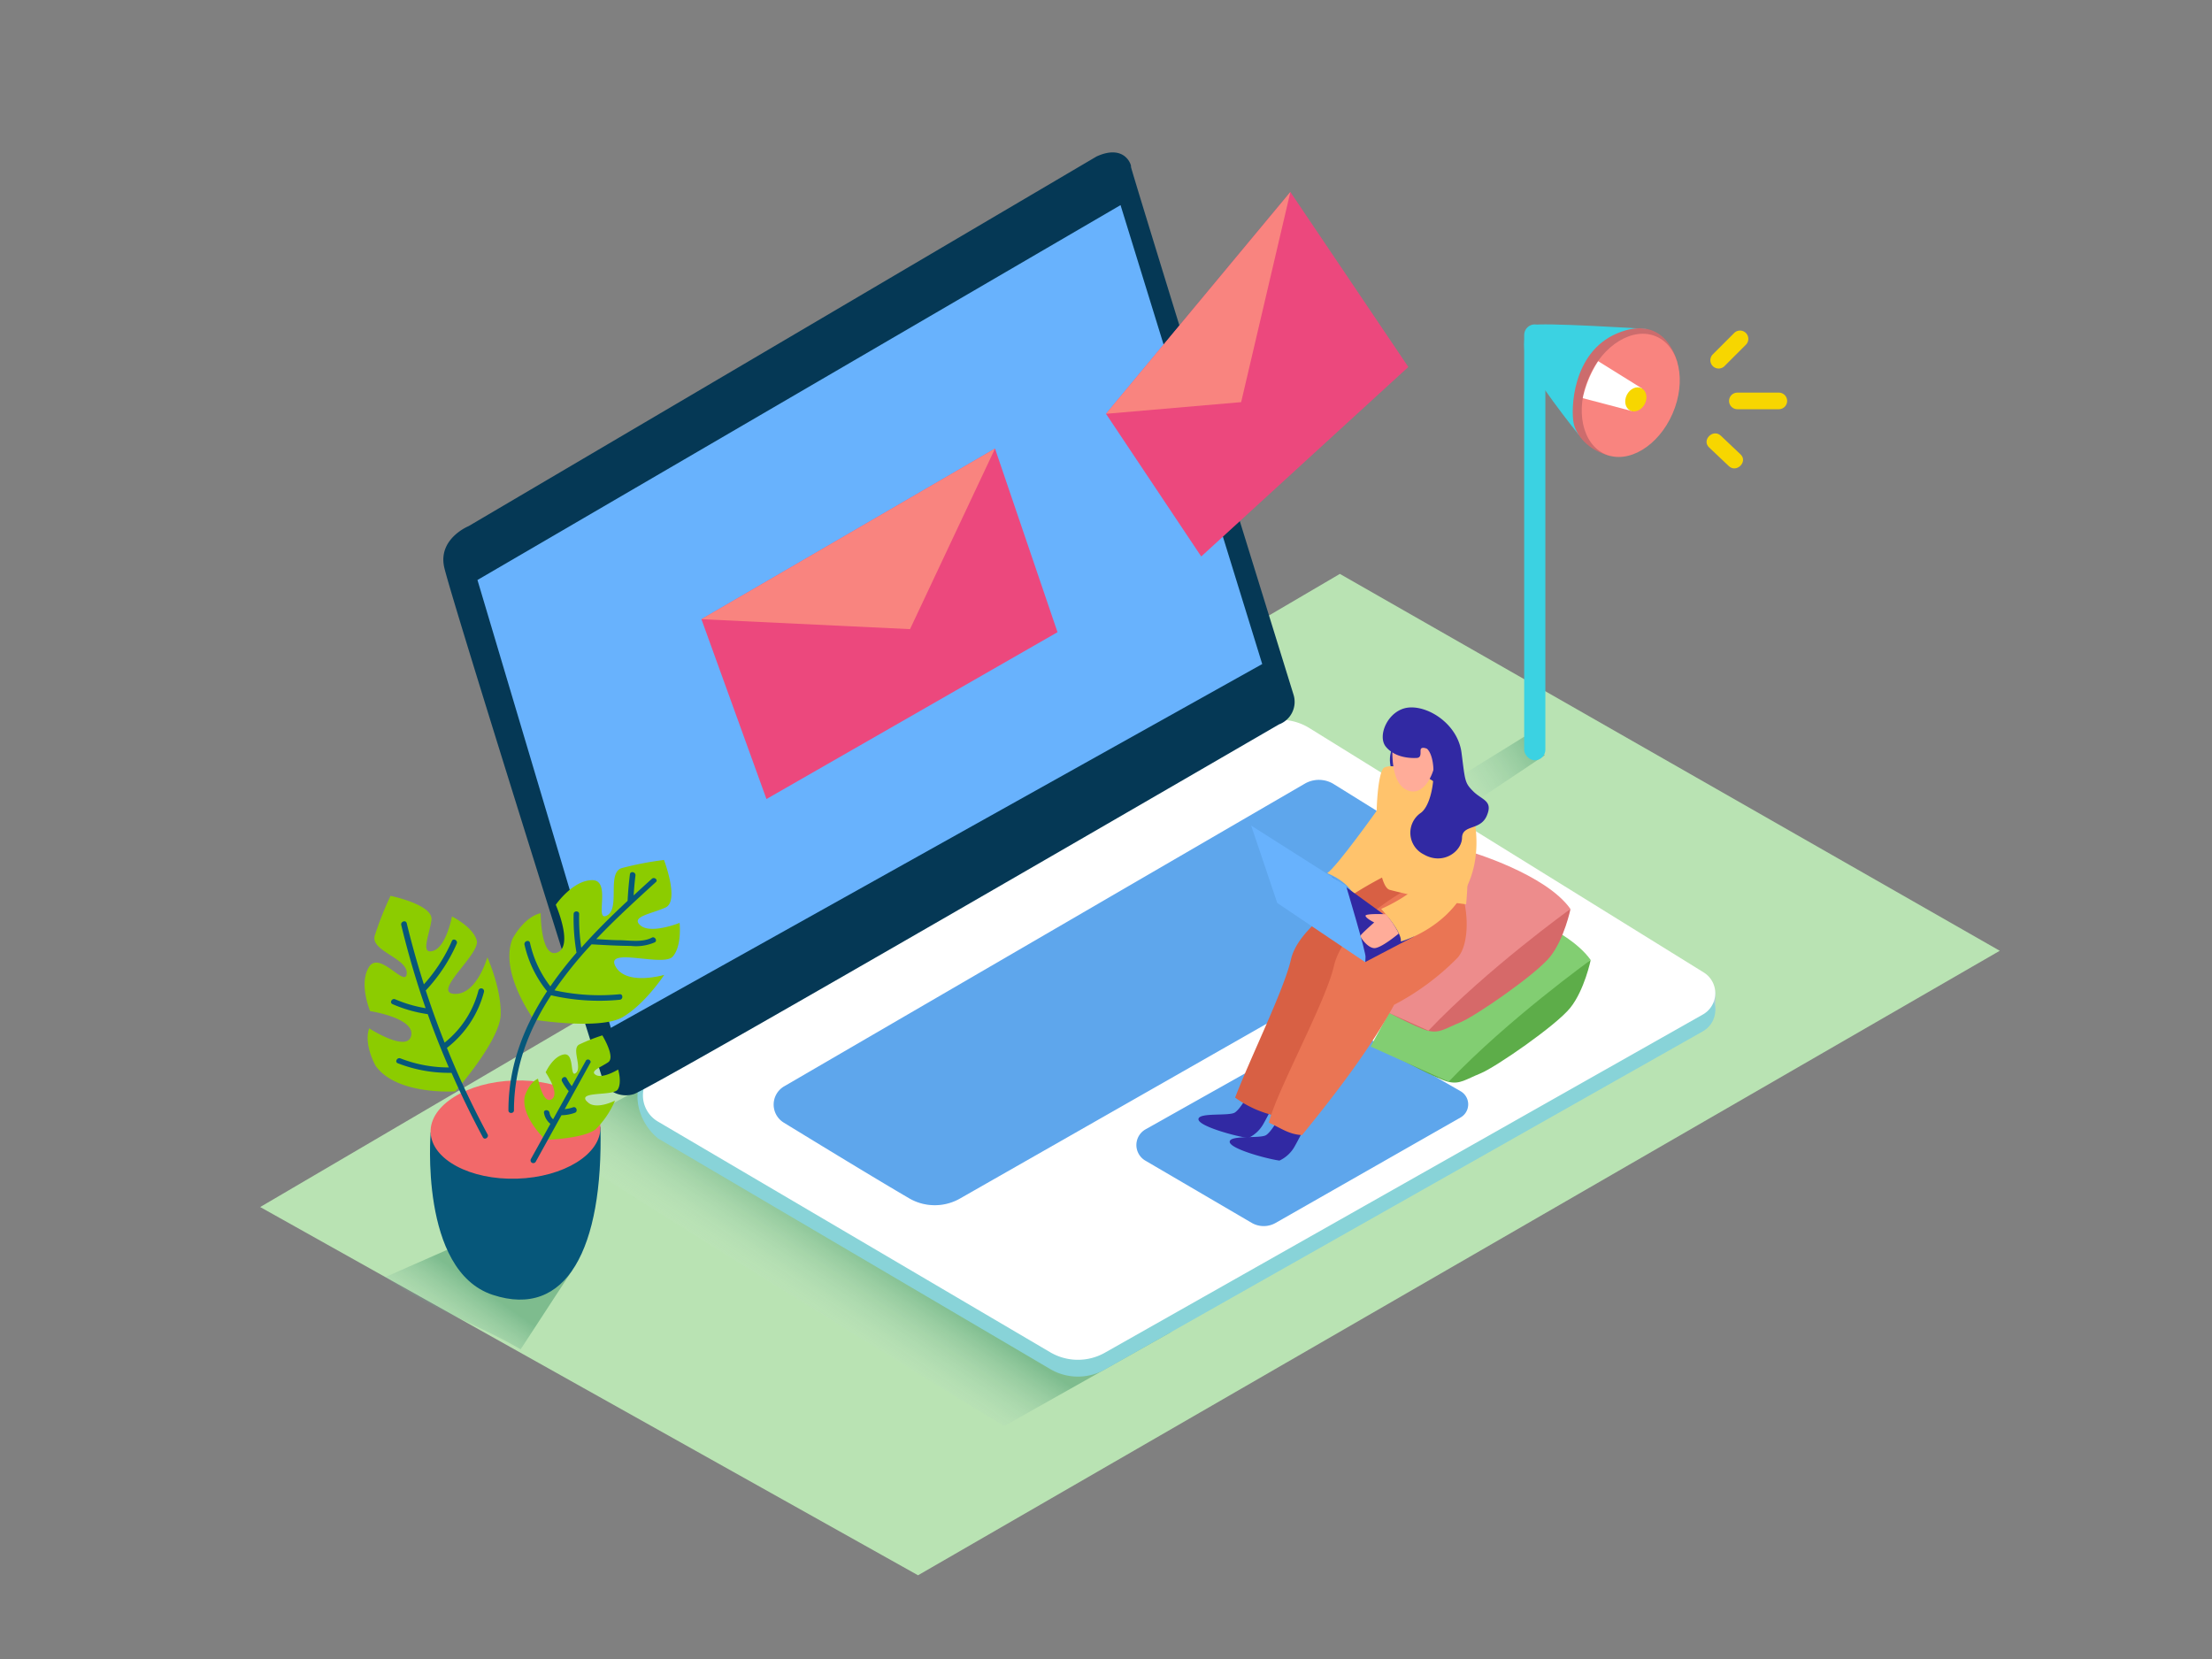 <svg id="Layer_1" data-name="Layer 1" xmlns="http://www.w3.org/2000/svg" xmlns:xlink="http://www.w3.org/1999/xlink" viewBox="0 0 400 300"><rect x="0" y="0" width="400" height="300" fill="#808080" stroke="none"/><defs><linearGradient id="linear-gradient" x1="259.01" y1="146.67" x2="278.21" y2="134.09" gradientUnits="userSpaceOnUse"><stop offset="0" stop-color="#fff" stop-opacity="0"/><stop offset="1" stop-color="#006a42"/></linearGradient><linearGradient id="linear-gradient-2" x1="143.93" y1="240.32" x2="154.55" y2="224.49" xlink:href="#linear-gradient"/><linearGradient id="linear-gradient-3" x1="75.93" y1="245.98" x2="85.72" y2="232.05" xlink:href="#linear-gradient"/></defs><title>-</title><polygon points="242.29 103.78 361.62 171.93 166.01 284.86 47.05 218.27 242.29 103.78" fill="#b9e3b3"/><path d="M251.51,155.15l27.84-18.58-3.73-3.35L248.5,150C256.63,155.82,242.88,150.1,251.51,155.15Z" opacity="0.32" fill="url(#linear-gradient)"/><path d="M181.61,257.87l30.18-17-83.85-50.57L98.64,206.12C106.77,211.94,173,252.83,181.61,257.87Z" opacity="0.32" fill="url(#linear-gradient-2)"/><path d="M94.15,244l9.27-14.2L92,221.1l-22.31,9.83C77.8,236.75,85.52,239,94.15,244Z" opacity="0.32" fill="url(#linear-gradient-3)"/><polyline points="310.18 179.17 310.18 182.82 308.33 185.08" fill="#adcee1"/><path d="M236.83,134.73l71.26,44.16a4.42,4.42,0,0,1-.15,7.6L199.8,247.65a9.9,9.9,0,0,1-9.89-.08L119,205.87c-5.16-4.24-4.77-12.21,0-12.54l107.5-58.77A10,10,0,0,1,236.83,134.73Z" fill="#88d3d8"/><path d="M236.83,131.69l71.26,44.16a4.42,4.42,0,0,1-.15,7.6L199.8,244.61a9.9,9.9,0,0,1-9.89-.08L119,202.83a5.49,5.49,0,0,1,0-9.5l107.5-61.82A10,10,0,0,1,236.83,131.69Z" fill="#fff"/><path d="M233.92,125.65s-29.59-95.51-29.41-95.51-.92-4.24-6.21-1.85L84.74,95.14s-5.51,2.23-4.43,7.36S109.24,196,109.24,196a4.8,4.8,0,0,0,5.37,1.85C118.06,196.73,231.27,131,231.27,131A4.35,4.35,0,0,0,233.92,125.65Z" fill="#053855"/><polygon points="202.63 37.09 86.34 104.88 110.46 185.87 228.25 120.08 202.63 37.09" fill="#68b2fd"/><path d="M241.21,141.81,267.26,158a3.14,3.14,0,0,1-.11,5.4l-93.52,53.31a9.2,9.2,0,0,1-9.19,0c-6-3.5-16.36-9.82-22.7-13.7a3.82,3.82,0,0,1,.07-6.57c18.91-11,80.62-46.88,94.13-54.72A5.09,5.09,0,0,1,241.21,141.81Z" fill="#68b2fd"/><path d="M239.81,185.86l-32.67,18.37a3.26,3.26,0,0,0,0,5.66l19.21,11.24a4.34,4.34,0,0,0,4.34,0l33.43-19.06a2.73,2.73,0,0,0,0-4.74l-20-11.48A4.34,4.34,0,0,0,239.81,185.86Z" fill="#68b2fd"/><path d="M241.21,141.81,267.26,158a3.14,3.14,0,0,1-.11,5.4l-93.52,53.31a9.2,9.2,0,0,1-9.19,0c-6-3.5-16.36-9.82-22.7-13.7a3.82,3.82,0,0,1,.07-6.57c18.91-11,80.62-46.88,94.13-54.72A5.09,5.09,0,0,1,241.21,141.81Z" fill="#053855" opacity="0.1"/><path d="M239.81,185.86l-32.67,18.37a3.26,3.26,0,0,0,0,5.66l19.21,11.24a4.34,4.34,0,0,0,4.34,0l33.43-19.06a2.73,2.73,0,0,0,0-4.74l-20-11.48A4.34,4.34,0,0,0,239.81,185.86Z" fill="#053855" opacity="0.1"/><polyline points="126.84 111.97 138.6 144.49 191.23 114.32 179.93 81.12" fill="#ec487d"/><polygon points="126.84 111.97 164.56 113.77 179.93 81.12 126.84 111.97" fill="#f9847f"/><polyline points="200 74.83 217.22 100.63 254.67 66.36 233.34 34.72" fill="#ec487d"/><polygon points="200 74.83 224.44 72.72 233.34 34.72 200 74.83" fill="#f9847f"/><path d="M297.67,59.47s-19.36-1.23-20.6-.66-1.74,2.62-1.27,5.48,9.7,14.36,9.7,14.36" fill="#3bd2e2"/><path d="M303.36,65.68c-.06-.2-2-9.21-11-5.37-8.08,3.46-8.33,13.77-7.78,16.29.45,2.05,2.54,4.84,6.59,5.86" fill="#cc6c6d"/><ellipse cx="294.9" cy="71.5" rx="11.6" ry="8.25" transform="translate(112.07 313.68) rotate(-66.58)" fill="#f9847f"/><path d="M286.21,72,295,74.31l1.92-4.07L289,65.31A20.09,20.09,0,0,0,286.21,72Z" fill="#fff"/><ellipse cx="295.81" cy="72.22" rx="2.26" ry="1.82" transform="translate(97.41 303.21) rotate(-63.06)" fill="#f7d600"/><rect x="275.61" y="58.66" width="3.83" height="78.82" rx="1.92" ry="1.92" transform="translate(555.06 196.14) rotate(-180)" fill="#3bd2e2"/><path d="M313.63,60.18l-3.94,3.94a1.5,1.5,0,0,0,2.12,2.12l3.94-3.94A1.5,1.5,0,0,0,313.63,60.18Z" fill="#f7d600"/><path d="M321.67,71h-7.5a1.5,1.5,0,0,0,0,3h7.5A1.5,1.5,0,0,0,321.67,71Z" fill="#f7d600"/><path d="M314.74,82.16l-3.56-3.37c-1.4-1.33-3.53.79-2.12,2.12l3.56,3.37C314,85.61,316.15,83.49,314.74,82.16Z" fill="#f7d600"/><path d="M77.88,204.75s-2.11,25,11.22,29.4,20-8.36,19.48-30.38" fill="#06577a"/><ellipse cx="93.23" cy="204.26" rx="15.36" ry="8.88" transform="translate(-6.45 3.07) rotate(-1.82)" fill="#f2696a"/><path d="M96.54,184.39s-6.3-8.51-3.87-14.61c0,0,2-3.93,5.1-4.65,0,0,0,8.26,3,7.11s-.27-8.63-.27-8.63,3.09-4.47,6.62-4.45.25,7.71,2.66,6.38-.09-7.71,2.65-8.56a58.06,58.06,0,0,1,7.64-1.47s2.85,7.44.27,8.6-6.4,1.65-4.51,3.25,7.06-.47,7.06-.47.46,4.22-1.26,6.11-12.29-1.83-10.33,1.75,8.81,1.54,8.81,1.54-3.37,5.16-7.44,7.6S96.54,184.39,96.54,184.39Z" fill="#8ccc00"/><path d="M98.64,206.12s-4.49-4.16-3.75-7.88c0,0,.74-2.45,2.4-3.18,0,0,.86,4.69,2.46,3.72s-1.08-4.87-1.08-4.87,1.27-2.87,3.29-3.23,1,4.35,2.19,3.34-.87-4.37.59-5.14a33.54,33.54,0,0,1,4.18-1.65s2.41,3.92,1.07,4.85-3.46,1.62-2.21,2.32,4-1,4-1,.71,2.35-.06,3.6-7.17.27-5.68,2.1,5.17-.07,5.17-.07a16.35,16.35,0,0,1-3.42,5.11C105.69,205.93,98.64,206.12,98.64,206.12Z" fill="#8ccc00"/><path d="M82.34,197.35s-10.56.75-14.4-4.59c0,0-2.22-3.84-1.18-6.8,0,0,6.94,4.47,7.6,1.29s-7.43-4.41-7.43-4.41-2.11-5-.19-8,6.64,3.94,6.81,1.18S67,172,67.76,169.22A58.06,58.06,0,0,1,70.62,162s7.81,1.59,7.4,4.39-2.05,6.29.32,5.55,3.39-6.21,3.39-6.21,3.81,1.88,4.48,4.34-8.15,9.38-4.08,9.65,6-6.61,6-6.61,2.54,5.62,2.41,10.36S82.34,197.35,82.34,197.35Z" fill="#8ccc00"/><path d="M117.87,158.92q-1.64,1.48-3.29,3c.08-1.2.18-2.4.33-3.6.08-.63-.89-.87-1-.24q-.3,2.4-.42,4.82c-2.88,2.69-5.74,5.51-8.38,8.48a35.69,35.69,0,0,1-.38-6.1c0-.64-1-.61-1,0a36.71,36.71,0,0,0,.52,7,69.17,69.17,0,0,0-4.73,6.09,19.81,19.81,0,0,1-3.68-7.87c-.14-.63-1.09-.33-1,.3a20.49,20.49,0,0,0,4,8.34.51.51,0,0,0,.1.09c-4.2,6.37-7,13.45-7,21.56,0,.64,1,.61,1,0,0-7.8,2.68-14.65,6.71-20.81a38.56,38.56,0,0,0,12.42.81c.64-.06.61-1.06,0-1a37.78,37.78,0,0,1-11.8-.71,72.53,72.53,0,0,1,6.7-8.31l.09,0c2.34.13,4.68.27,7,.28a8.55,8.55,0,0,0,4.33-.64c.57-.31,0-1.15-.53-.85-1.59.86-3.86.51-5.59.46-1.48,0-3-.12-4.45-.2,3.45-3.64,7.16-7,10.75-10.29C119.08,159.17,118.35,158.49,117.87,158.92Z" fill="#06577a"/><path d="M87.52,179.36a.5.5,0,0,0-1-.24,17.71,17.71,0,0,1-6.12,9.42q-1.85-4.66-3.41-9.43a29.87,29.87,0,0,0,5.6-8.46c.26-.59-.62-1.07-.88-.48A29.1,29.1,0,0,1,76.65,178c-1.16-3.64-2.2-7.33-3.1-11.05-.15-.63-1.11-.33-1,.3q1.84,7.65,4.42,15.06a23.45,23.45,0,0,1-5.51-1.61c-.59-.25-1.07.62-.48.88a24.53,24.53,0,0,0,6.37,1.81h0c1.16,3.26,2.44,6.47,3.81,9.64a24.18,24.18,0,0,1-8.75-1.64c-.59-.23-1.08.65-.48.88A25.51,25.51,0,0,0,81.65,194q2.6,5.93,5.67,11.66c.31.57,1.15,0,.85-.53a156.06,156.06,0,0,1-7.35-15.64h0A18.81,18.81,0,0,0,87.52,179.36Z" fill="#06577a"/><path d="M106,191.71l-2.6,4.7a8.62,8.62,0,0,1-.92-1.41c-.3-.57-1.14,0-.85.53a9.53,9.53,0,0,0,1.21,1.78l0,0-2.82,5.09a2,2,0,0,1-.65-1.18c-.1-.63-1.1-.6-1,0a3.15,3.15,0,0,0,1.16,2l-3.53,6.37a.5.5,0,0,0,.88.48l4.65-8.4a7.47,7.47,0,0,0,2.42-.44c.6-.22.31-1.18-.3-1a6.65,6.65,0,0,1-1.54.34l4.71-8.51A.5.5,0,0,0,106,191.71Z" fill="#06577a"/><path d="M287.65,173.6s-1.13,5.44-3.69,8.64S270.44,193,267.73,194.1s-3.71,2-5.76,1.54-9.51-4.49-9.51-4.49" fill="#5dad49"/><path d="M256.38,173.6s7-8.62,13.07-10.37c0,0,13.69,4,18.2,10.37,0,0-15,10.78-25.68,22l-14.12-6.35" fill="#82ce72"/><path d="M284,164.37s-1.13,5.44-3.69,8.64-13.52,10.76-16.23,11.86-3.71,2-5.76,1.54-9.51-4.49-9.51-4.49" fill="#d66969"/><path d="M252.72,164.37s7-8.62,13.07-10.37c0,0,13.69,4,18.2,10.37,0,0-15,10.78-25.68,22l-14.12-6.35" fill="#ed8c8c"/><path d="M259.06,133.88c.49.24,4.55,7.54,1.22,9.25s-8.76-.31-8.45-2.1-1.85-3.53,1-7.81" fill="#3129a3"/><path d="M231.39,201.93s-1.38,2.64-2.44,3.33-6.58-.06-6.58,1.21,6.68,3.08,9,3.4a6.14,6.14,0,0,0,2.74-2.55,64.18,64.18,0,0,0,3.42-7.11" fill="#3129a3"/><path d="M225.74,197.85s-1.38,2.64-2.44,3.33-6.58-.06-6.58,1.21,6.68,3.08,9,3.4a6.14,6.14,0,0,0,2.74-2.55,64.18,64.18,0,0,0,3.42-7.11" fill="#3129a3"/><path d="M249.08,146.43S241.8,156.67,240,157.9c0,0,5.31,1.95,5.34,6,0,0,6.38-3.49,7.8-5.48S249.08,146.43,249.08,146.43Z" fill="#ffc36c"/><path d="M240.68,183.67c-1.61,4-3.21,8-4.89,11.94C237.8,192.12,240.12,187.43,240.68,183.67Z" fill="#d86044"/><path d="M257.46,157.76c-2.1-1.21-6.44-7.4-6.49.4,0,0-15.76,7.57-17.52,15.32-1.24,5.47-7.36,17.82-10.1,25a19.39,19.39,0,0,0,8,3.42c3.09-6.62,5.76-13.42,8.5-20.19a.77.77,0,0,1,.87-.47c0-.16,0-.33-.07-.48,0,0,11.4-.65,16.23-5.81C259.81,171.9,259.56,159,257.46,157.76Z" fill="#d86044"/><path d="M263.09,159.71c-2.1-1.21-9-6.44-9.1,1.36,0,0-11,5.93-12.79,13.67-1.49,6.54-10.57,23-11.74,28.28,2.23,1,3.59,2.11,6,2.24,2.3-2.91,11.29-13.65,16.64-23.56a45.83,45.83,0,0,0,11.42-8.45C266.4,170.17,265.19,160.92,263.09,159.71Z" fill="#ea7554"/><path d="M265.12,163.52s1.45-13.66-2-18.56-10.83-7.17-12.79-6.16-2.12,21.34,1,22.12A105.94,105.94,0,0,0,265.12,163.52Z" fill="#ffc36c"/><polyline points="246.89 173.96 255.71 169.34 240.94 158.62 232.67 161.43" fill="#3129a3"/><path d="M246.93,173.1c.17-.64-3.52-12.91-3.52-12.91l-17.16-10.9,4.72,14L246.89,174Z" fill="#68b2fd"/><path d="M258.81,146.87c.07.31,2.52,9.56-1.93,13.05a29.26,29.26,0,0,1-7.12,4.44s3.82,4.16,3.55,5.9c0,0,17-4.64,13.1-23.19" fill="#ffc36c"/><path d="M252,132.81s-1.3,8.49,2.49,10.09c2.77,1.17,4.56-2.43,4.95-4.63a7.39,7.39,0,0,0-2.88-6.87C254.79,130,252.45,130.22,252,132.81Z" fill="#ffac99"/><path d="M258.07,135.41s-.76-.37-1.08-.05.27,1.64-.79,1.7-3.89,0-5.57-2,.41-6.75,4.08-7.11,8.92,3.06,9.58,8.17.55,5.42,2.14,7,3.6,1.65,2.43,4.39-4.43,1.54-4.48,4-3.43,5-6.91,3a4.37,4.37,0,0,1-.51-7.54C259.29,145.23,260.1,137.43,258.07,135.41Z" fill="#3129a3"/><path d="M250.58,165.32s-3.72-.17-3.65.29,1.57,1.2,1.57,1.2S246,169,246,169.25s1.25,2.11,2.47,2.2,4.47-2.64,4.47-2.64A15.68,15.68,0,0,0,250.58,165.32Z" fill="#ffac99"/></svg>